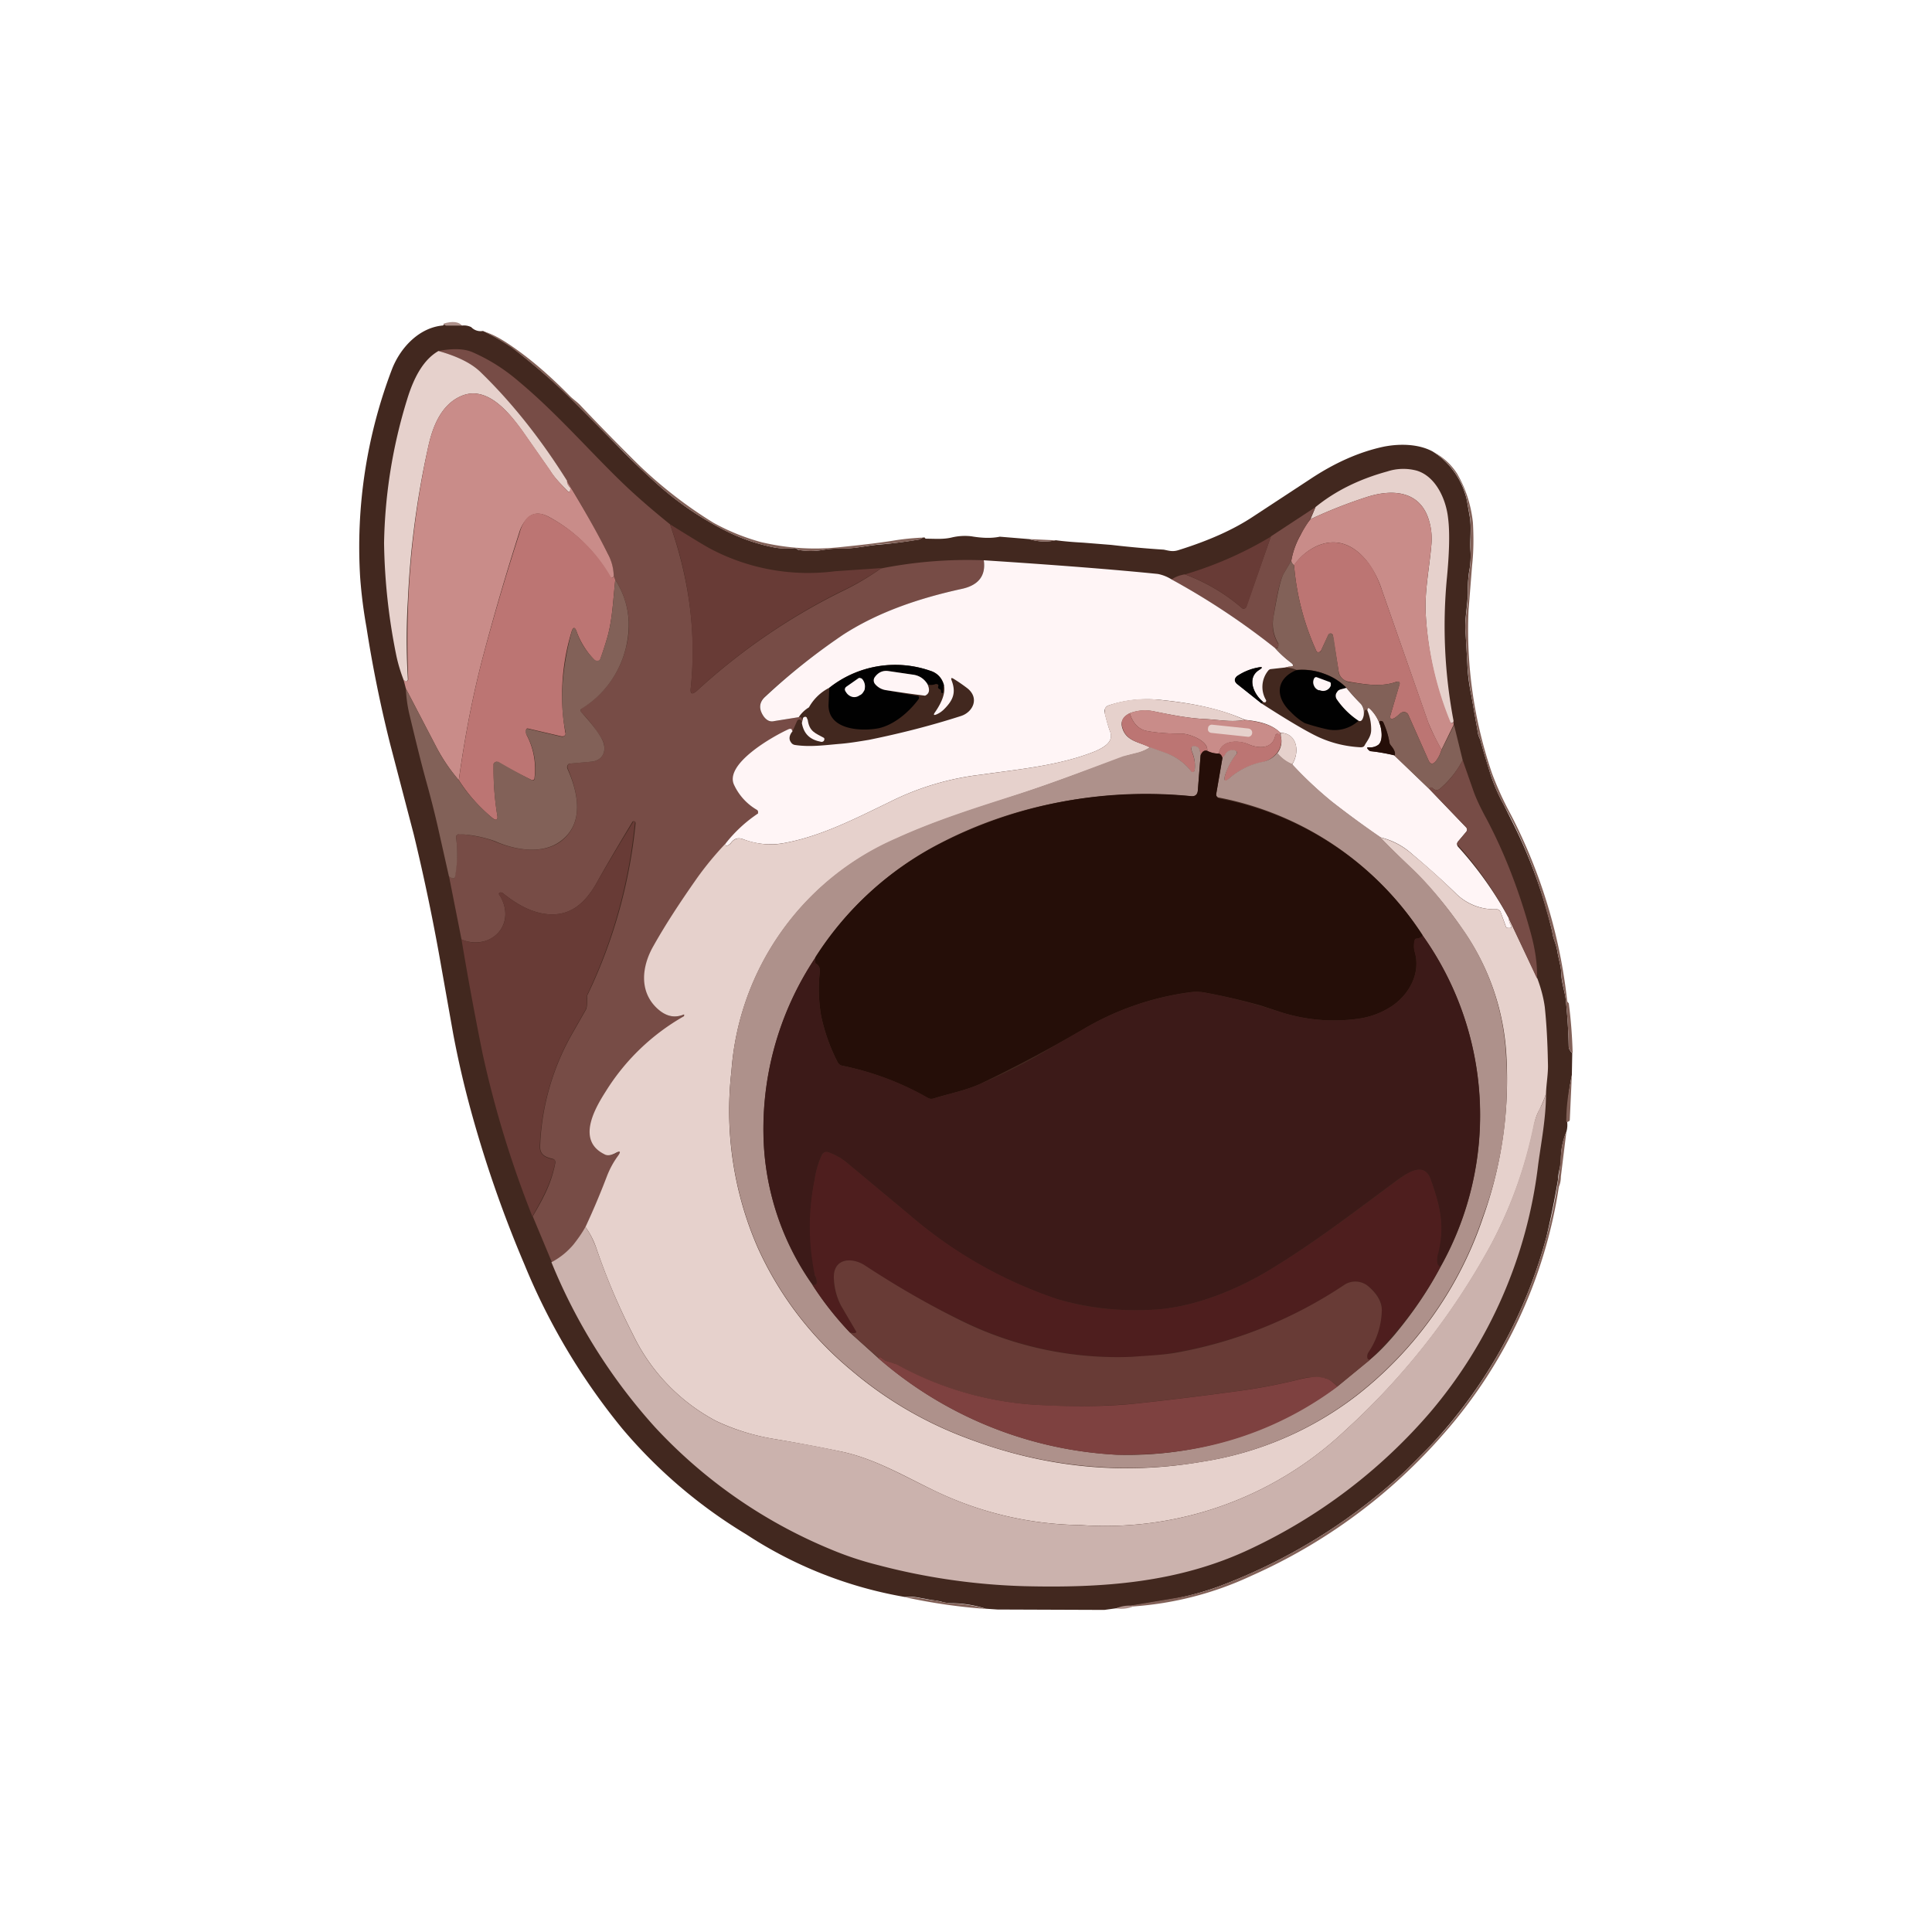 <svg xmlns="http://www.w3.org/2000/svg" width="24" height="24" fill="none" viewBox="0 0 24 24">
    <rect x="0" y="0" width="24" height="24" fill="#808080" stroke="none"/>
    <g clip-path="url(#POPCAT__a)">
        <path fill="#fff" d="M24 0H0v24h24z"/>
        <path fill="#AE918B" d="M5.743 4.049h-.205c-.01 0-.014-.01-.019-.015l-.01-.014c.112-.034.195-.024.234.029"/>
        <path fill="#42281F" d="m5.51 4.02.01.014.019.01h.204a.2.2 0 0 1 .111.02.16.16 0 0 0 .146.047q.188.09.36.204c.296.233.559.457.778.68l.592.603c.137.141.282.277.443.423q.364.323.787.544.309.165.651.234.115.022.253.01a.05.05 0 0 1 .034.009q.017.015.034.015.146.021.277 0 .125-.021.243-.02c.165.005.326-.039.486-.049q.225-.02.481-.063l.049-.024h.02q0 .015.024.015c.102 0 .204.01.31-.015a.7.7 0 0 1 .244-.015q.21.036.354.005l.365.03a.64.64 0 0 0 .33.014c.112.015.229.024.34.03l.35.028q.325.038.652.059c.068.014.112.029.185.005.374-.117.68-.253.928-.418l.704-.462q.461-.307.914-.404c.19-.038.428-.038.608.059a.96.96 0 0 1 .427.612l.034.195c.025.145 0 .286.01.432.005.068 0 .146-.01.214-.019.097-.024.2-.024.301 0 .156-.039.311-.029.467l.024.418q.006.183.049.389l.082.466c.005.049.034.083.04.127q.06.21.126.417.06.176.155.35l.131.263q.311.631.472 1.317c.01.087.048.146.063.243.015.092.044.175.049.267 0 .127.048.234.058.355q.029.293.034.554 0 .044.044.088l-.005.272a3 3 0 0 0-.058.583.3.3 0 0 1-.01.122.9.9 0 0 0-.068.32.5.5 0 0 1-.015.131c-.01.05-.02.093-.02.137q-.06.36-.145.719a6.1 6.1 0 0 1-1.434 2.585c-.145.146-.291.302-.447.438a7 7 0 0 1-2.11 1.288 3.6 3.6 0 0 1-.592.175 38 38 0 0 1-.763.126l-.146.02-1.327-.005-.146-.01a1.4 1.4 0 0 0-.442-.068.5.5 0 0 1-.112-.02 1 1 0 0 0-.111-.019l-.165-.03a.6.6 0 0 0-.176-.009 5.2 5.2 0 0 1-1.968-.777 6.2 6.2 0 0 1-1.54-1.313 8 8 0 0 1-1.216-2.04 15 15 0 0 1-.665-1.911 12 12 0 0 1-.22-.953l-.145-.816a26 26 0 0 0-.345-1.662l-.292-1.118a16 16 0 0 1-.296-1.458 6 6 0 0 1-.078-.617 6.2 6.2 0 0 1 .399-2.596c.107-.267.34-.51.632-.534l.01-.015z"/>
        <path fill="#826158" d="M6.01 4.117c.107.034.194.083.277.136.277.18.534.404.792.666.044.044.097.078.136.122.243.257.554.573.739.753q.421.4.909.7.286.158.602.243c.307.072.624.094.938.063q.453-.045.686-.083c.145-.024.267-.034.379-.039l-.049.025q-.253.043-.486.058c-.156.015-.316.058-.481.054q-.118-.002-.243.019a.9.9 0 0 1-.277 0 .1.1 0 0 1-.03-.015.05.05 0 0 0-.038-.01.8.8 0 0 1-.253-.009 2.4 2.4 0 0 1-.651-.233 4 4 0 0 1-.788-.545 7 7 0 0 1-.437-.422l-.598-.598a7.5 7.5 0 0 0-.777-.68 3 3 0 0 0-.35-.205"/>
        <path fill="#774C46" d="M8.323 6.513q.365 1.04.258 2.032c-.01.078.015.087.073.039a7.7 7.7 0 0 1 1.789-1.23q.262-.124.5-.292a5.5 5.5 0 0 1 1.278-.102c.03.205-.087.316-.272.355-.534.117-1.035.287-1.473.569a8 8 0 0 0-.972.768c-.077.073-.082.16-.014.252.034.049.073.068.131.054l.301-.049q.046-.016.04.063l-.006-.014-.01-.015a.03.03 0 0 0-.033 0l-.01.01-.058.131-.01-.02q0-.007-.015-.009h-.01c-.194.088-.816.437-.68.7a.7.7 0 0 0 .277.306l.015.01a.034.034 0 0 1-.015.048 1.7 1.7 0 0 0-.389.36 4 4 0 0 0-.35.423 10 10 0 0 0-.544.846c-.146.252-.184.568.049.782q.152.146.325.073c.005 0 .01 0 .01.01l-.005.01-.014.014c-.39.224-.71.535-.958.918-.146.229-.355.613-.02.783.05.024.088.01.132-.01.068-.038.078-.029.034.04a1.3 1.3 0 0 0-.131.242c-.083.214-.175.423-.267.632a2 2 0 0 1-.146.214.8.8 0 0 1-.277.224l-.238-.57c.145-.247.233-.417.281-.665 0-.024-.004-.039-.029-.049-.087-.02-.165-.048-.16-.16a3.05 3.05 0 0 1 .413-1.42l.16-.281a.4.4 0 0 0 .01-.141c0-.015 0-.03.01-.044.32-.668.52-1.387.593-2.124q0-.016-.015-.024h-.014a.01.01 0 0 0-.01.005c-.146.243-.292.486-.428.729-.131.243-.301.423-.568.423-.229 0-.438-.122-.613-.263a.05.05 0 0 0-.034-.01l-.009.003-.005.007-.002.008q0 .004.002.007c.145.219.082.481-.156.573a.43.43 0 0 1-.311-.014l-.155-.783c.048.03.068.034.072 0a1.6 1.6 0 0 0 .015-.495.05.05 0 0 1 .049-.034c.145.02.291.038.437.097.238.102.583.165.812 0 .291-.219.228-.583.092-.904a.05.05 0 0 1 .015-.063q.134-.015.267-.025c.155-.01.209-.145.146-.272a1.8 1.8 0 0 0-.258-.34.03.03 0 0 1-.01-.03l.005-.014.01-.01a1.22 1.22 0 0 0 .55-.767 1.04 1.04 0 0 0-.137-.827l-.02-.048a.65.65 0 0 0-.072-.277 13 13 0 0 0-.51-.904 7 7 0 0 0-1.065-1.346c-.112-.112-.292-.2-.53-.268q.27-.051.423.015.315.137.583.37c.443.369.856.84 1.24 1.214.194.19.408.374.631.554"/>
        <path fill="#E6D1CC" d="M5.446 4.36q.363.101.53.268.582.567 1.069 1.346c0 .03.01.053.034.078a.03.03 0 0 1 .005.029v.02l-.01.009H7.06c-.083-.088-.166-.165-.229-.267l-.34-.486c-.17-.238-.437-.564-.748-.443-.248.098-.36.36-.418.613a11 11 0 0 0-.258 1.924q-.03.496 0 .992a.1.1 0 0 1-.02.024s-.014 0-.033-.02a2 2 0 0 1-.088-.29 7.5 7.5 0 0 1-.155-1.41 6.4 6.4 0 0 1 .286-1.784c.093-.306.219-.505.39-.603"/>
        <path fill="#C98C89" d="M7.04 5.974c.195.32.37.622.51.904a.6.6 0 0 1 .074.277c-.005.019-.015.024-.03.024-.01 0-.014-.01-.024-.024a1.9 1.9 0 0 0-.763-.74c-.097-.048-.185-.048-.253.02a.45.45 0 0 0-.107.19q-.24.75-.442 1.511-.189.71-.306 1.555a2.2 2.2 0 0 1-.277-.408l-.38-.729-.028-.107.034.02a.1.1 0 0 0 .024-.025 11.3 11.3 0 0 1 .253-2.916c.058-.252.17-.515.418-.612.306-.121.578.204.748.437l.34.486c.064.107.146.185.229.273a.02.02 0 0 0 .014 0l.005-.01.005-.02a.03.03 0 0 0-.005-.029.13.13 0 0 1-.039-.078"/>
        <path fill="#826158" d="M17.796 5.61a.77.77 0 0 1 .306.276q.159.276.195.603c.01.18.01.355-.01.535l-.044.554a5.5 5.5 0 0 0 .292 2.031 4 4 0 0 0 .233.51 6.6 6.6 0 0 1 .7 2.314c0 .01.01.02.02.03q.04.308.048.621-.05-.043-.049-.087a7 7 0 0 0-.034-.55c-.01-.126-.053-.233-.058-.354-.005-.098-.034-.18-.049-.277-.014-.088-.053-.146-.063-.238l-.024-.098-.083-.291a6 6 0 0 0-.495-1.191 2.3 2.3 0 0 1-.156-.35 13 13 0 0 1-.126-.418c-.005-.044-.034-.082-.04-.126l-.082-.467a3 3 0 0 1-.049-.389l-.024-.418c-.01-.155.034-.31.03-.466 0-.102.004-.2.024-.301q.015-.11.01-.214c-.006-.146.014-.292-.01-.438l-.034-.194a.94.94 0 0 0-.428-.608"/>
        <path fill="#E6D1CC" d="m18.058 8.957-.01.02a.03.03 0 0 1-.024.005l-.01-.005-.005-.01a4.1 4.1 0 0 1-.297-1.322c-.019-.291.044-.583.069-.875a.8.8 0 0 0-.03-.306c-.111-.374-.461-.389-.768-.291a6 6 0 0 0-.704.277l.063-.151q.365-.298.89-.442a.64.64 0 0 1 .369-.01c.238.073.364.36.388.593.025.194.01.476-.014.729a6.3 6.3 0 0 0 .082 1.788"/>
        <path fill="#C98C89" d="M18.057 8.958v.048l-.15.307a3 3 0 0 1-.166-.34l-.573-1.639a1.2 1.2 0 0 0-.17-.34c-.165-.218-.38-.32-.632-.214a.7.7 0 0 0-.291.243q-.032-.028-.034-.058a1 1 0 0 1 .116-.32 1 1 0 0 1 .122-.195 6 6 0 0 1 .704-.277c.306-.097.657-.083.768.292.03.097.04.194.03.3-.025.292-.088.589-.069.88.03.46.135.912.311 1.337a.03.03 0 0 0 .025 0z"/>
        <path fill="#774C46" d="m16.342 6.299-.063.146c-.024.029-.063.097-.122.194a1 1 0 0 0-.116.326l-.097.165c-.04.073-.083.253-.127.55q-.03.164.059.315c.005.005.01.015.005.024l-.005.025-.034.01a9 9 0 0 0-1.288-.856.4.4 0 0 1 .165-.063c.261.097.504.24.714.423a.04.04 0 0 0 .044-.01l.005-.015.306-.87z"/>
        <path fill="#BC7573" d="m7.623 7.154.02.049c-.025.228-.034.476-.093.695q-.043.152-.097.301a.05.05 0 0 1-.068 0 1 1 0 0 1-.219-.345c-.024-.073-.048-.068-.068 0-.124.41-.149.843-.072 1.264a.04.04 0 0 1-.03.029h-.02L6.56 9.05a.02.02 0 0 0-.02.005.02.02 0 0 0-.004.014c-.005.02 0 .04.005.059.089.168.123.36.097.549a.03.03 0 0 1-.03.014 9 9 0 0 1-.437-.228.05.05 0 0 0-.039.024q-.006.318.044.632c.015.068-.01.083-.063.039a2 2 0 0 1-.413-.467q.117-.846.306-1.555a30 30 0 0 1 .447-1.511.5.5 0 0 1 .097-.195c.073-.063.156-.068.258-.014.33.172.604.437.787.763.015 0 .024-.005.03-.025"/>
        <path fill="#683B36" d="M8.323 6.513c.258.16.423.262.506.306a2.6 2.6 0 0 0 1.545.277l.574-.039q-.241.168-.506.292a7.7 7.7 0 0 0-1.788 1.234c-.059.049-.078.039-.073-.039a4.6 4.6 0 0 0-.258-2.031m7.465.15-.3.87-.01.015-.015.01a.04.04 0 0 1-.03 0 2.3 2.3 0 0 0-.71-.423q.566-.169 1.07-.472z"/>
        <path fill="#826158" d="m12.79 6.697.326.015a.64.64 0 0 1-.33-.015z"/>
        <path fill="#BC7573" d="M17.907 9.312a.4.4 0 0 1-.077.151q-.052.052-.083-.014l-.253-.57a.06.06 0 0 0-.068-.033.1.1 0 0 0-.029.014.5.5 0 0 1-.073.059q-.072.037-.049-.044l.112-.38v-.009l-.003-.009-.007-.007-.01-.003h-.014c-.194.073-.398.034-.602 0a.15.15 0 0 1-.122-.127l-.073-.452a.03.03 0 0 0-.01-.014.034.034 0 0 0-.048.02l-.088.189-.014.014a.04.04 0 0 1-.039 0 3.2 3.2 0 0 1-.282-1.079.7.7 0 0 1 .292-.238c.252-.107.466 0 .631.21q.097.128.17.344l.574 1.638q.035.101.165.34"/>
        <path fill="#FFF5F6" d="M12.221 6.96q1.37.089 2.163.17a.5.5 0 0 1 .17.068 9 9 0 0 1 1.288.855q.089.097.185.17.08.06-.015.059l-.048.01-.18.02a.05.05 0 0 0-.03.019.32.32 0 0 0-.028.364.02.02 0 0 1 0 .02.02.02 0 0 1-.01.01c-.01 0-.02 0-.03-.01-.116-.098-.199-.292-.048-.39.049-.033.049-.048-.01-.033a.65.65 0 0 0-.262.111q-.051.045 0 .088l.306.248q.509.328.72.423.24.107.51.121c.024 0 .043-.005.053-.03.034-.057.078-.11.078-.184a.6.6 0 0 0-.049-.248v-.014c.01-.015.015-.015.025-.01a.45.45 0 0 1 .126.185c.03.068.048.223-.015.272a.17.17 0 0 1-.121.03q-.024-.002-.01.019.024.029.039.029c.097.01.194.029.292.048l.437.423.457.476a.04.04 0 0 1 0 .054l-.102.121a.05.05 0 0 0-.012.032q0 .018.012.032c.243.267.457.568.632.889 0 .034.01.063.029.097v.01a.02.02 0 0 1-.01.014h-.024c-.015 0-.03-.004-.034-.024l-.064-.175a.05.05 0 0 0-.019-.024.05.05 0 0 0-.03-.01.68.68 0 0 1-.514-.204 10 10 0 0 0-.53-.476.9.9 0 0 0-.403-.214c-.243-.165-.438-.316-.603-.442a5 5 0 0 1-.491-.462c.097-.15.068-.389-.146-.394-.111-.112-.286-.146-.437-.16-.326-.146-.68-.21-1.045-.248q-.343-.035-.651.068a.07.07 0 0 0-.044.039.1.1 0 0 0-.005.053c.02.078.039.156.068.234.049.13-.087.199-.185.243-.447.18-.947.223-1.419.291a3.4 3.4 0 0 0-1.137.34c-.423.205-.855.428-1.312.51a.94.94 0 0 1-.506-.048c-.063-.024-.111-.01-.155.049a.1.1 0 0 1-.03.024c-.024.015-.038.01-.033-.02q.172-.219.403-.373v-.015a.03.03 0 0 0-.015-.03.7.7 0 0 1-.281-.306c-.132-.262.486-.612.685-.7h.02s.009 0 .009.01l.01.02c-.04.048-.049.097-.02.136a.07.07 0 0 0 .049.034c.194.03.389 0 .578-.015.112-.01.224-.029.34-.048q.607-.123 1.147-.297c.146-.048.229-.218.083-.34a2 2 0 0 0-.175-.121q-.045-.028-.024.024c.058.155.01.248-.097.355a.3.3 0 0 1-.093.063q-.05.02-.02-.024c.098-.141.132-.253.113-.34a.24.24 0 0 0-.175-.18 1.32 1.32 0 0 0-1.25.213.6.6 0 0 0-.252.243.4.4 0 0 0-.127.122l-.3.048c-.06.015-.098-.01-.132-.053q-.103-.145.02-.253.452-.421.966-.768c.438-.282.943-.452 1.473-.568.185-.04.302-.146.272-.355"/>
        <path fill="#826158" d="M16.041 6.965q.002.031.034.053c.03.374.126.739.282 1.08a.04.04 0 0 0 .039 0c.01 0 .014-.01.014-.015l.088-.195.01-.014a.03.03 0 0 1 .038 0l.01.014.01.03.063.422c0 .034.02.063.039.083a.2.2 0 0 0 .082.048c.205.03.404.069.608-.004a.024.024 0 0 1 .03.014v.015l-.113.379q-.023.08.049.044l.073-.059a.06.06 0 0 1 .053-.014.06.06 0 0 1 .044.034l.253.568c.02.049.048.049.082.015a.4.4 0 0 0 .078-.146l.156-.31.107.437a1.2 1.2 0 0 1-.282.354.063.063 0 0 1-.088-.005q-.03-.027-.043.01l-.438-.418c.02-.029 0-.068-.039-.121a.1.1 0 0 1-.02-.04 1 1 0 0 0-.081-.257.04.04 0 0 0-.015-.01c-.02-.004-.03 0-.03.025a.5.5 0 0 0-.126-.185q-.013-.006-.02.01v.014l-.014-.004c-.015 0-.02.004-.024.019l-.01.053q.016-.087-.034-.145a4 4 0 0 1-.18-.2.7.7 0 0 0-.277-.175.8.8 0 0 0-.345-.048.4.4 0 0 0-.14-.03l.048-.01q.095 0 .014-.057a1.3 1.3 0 0 1-.184-.17c.02 0 .029 0 .034-.01l.005-.025v-.024a.47.47 0 0 1-.064-.316c.049-.291.088-.476.127-.549zm-8.398.238q.239.373.136.826a1.22 1.22 0 0 1-.56.778.034.034 0 0 0 .006.044c.087.097.194.218.257.34.063.131.01.262-.146.272l-.267.024a.05.05 0 0 0-.02.063c.142.316.205.686-.087.9-.228.17-.573.107-.811 0a1.5 1.5 0 0 0-.457-.088.05.05 0 0 0-.03.03q.035.248-.01.495c-.009.034-.033.03-.077 0l-.131-.583q-.059-.264-.146-.579c-.078-.281-.146-.568-.214-.85a1.7 1.7 0 0 1-.044-.32l.38.728q.094.19.277.408.144.234.413.467c.053.044.077.029.063-.039a3.6 3.6 0 0 1-.044-.632.05.05 0 0 1 .02-.02.05.05 0 0 1 .048 0q.201.118.408.224a.03.03 0 0 0 .025 0l.01-.014v-.01a.87.87 0 0 0-.098-.535.08.08 0 0 1-.014-.063l.005-.005a.02.02 0 0 1 .014-.01h.01l.418.098a.04.04 0 0 0 .039-.015.05.05 0 0 0 .01-.043c-.088-.39-.03-.846.072-1.235.02-.073.044-.078.068-.005a.86.86 0 0 0 .219.34.05.05 0 0 0 .068 0q.054-.146.097-.296c.059-.219.068-.467.093-.695"/>
        <path fill="#010101" d="M11.725 8.511a.2.2 0 0 0-.01.088v.01h-.014q-.009 0-.01-.015c0-.015 0-.025-.014-.03-.02-.01-.03-.019-.02-.043 0-.01 0-.015-.01-.02a.04.04 0 0 0-.034 0 .15.15 0 0 1-.092 0 .24.24 0 0 0-.185-.121l-.3-.044q-.102-.014-.166.073a.07.07 0 0 0 0 .087.2.2 0 0 0 .14.078q.2.039.4.073l.004.01a.03.03 0 0 1 0 .024c-.117.16-.301.32-.496.365-.194.039-.626.034-.626-.287l.01-.214a1.32 1.32 0 0 1 1.248-.214c.093.03.146.088.175.18m3.961.204-.014.024-.307-.243c-.034-.034-.034-.063 0-.097a.7.7 0 0 1 .263-.107q.087-.015.014.03c-.155.097-.072.296.044.393m.413-.389a.75.75 0 0 1 .35.044q.161.058.277.175l-.073.02a.08.08 0 0 0-.058.087q0 .024.015.039c.068.102.16.194.267.262a.44.44 0 0 1-.389.107q-.145-.032-.282-.078a.8.8 0 0 1-.17-.136c-.194-.18-.194-.408.063-.52"/>
        <path fill="#FFF5F6" d="M11.52 8.496q.052.11-.029.146-.24-.03-.48-.068a.22.22 0 0 1-.142-.078.07.07 0 0 1 0-.087q.065-.087.166-.073l.3.044q.12.014.185.116m4.997-.024.01.005.005.012v.027a.1.1 0 0 1-.054.058.1.1 0 0 1-.083 0h-.014a.1.1 0 0 1-.059-.058.1.1 0 0 1 0-.083q.002-.006.006-.011l.009-.008a.03.03 0 0 1 .024 0zm-5.852-.048a.03.03 0 0 1 .025 0c.01 0 .019.01.024.014l.01.015a.14.14 0 0 1 .019.097c0 .02-.01.034-.02.049a.1.1 0 0 1-.034.034l-.01.004a.11.11 0 0 1-.092.02.13.13 0 0 1-.077-.058l-.01-.015-.005-.015.001-.015.007-.014.011-.01.146-.102zm6.06.121c.054.068.117.136.18.2q.047.057.035.145-.02.086-.064.063a1 1 0 0 1-.267-.262.08.08 0 0 1-.01-.078l.02-.03a.1.1 0 0 1 .034-.019z"/>
        <path fill="#E6D1CC" d="M15.462 8.943c-.165.03-.306 0-.476-.01-.224-.009-.437-.053-.651-.096a.53.53 0 0 0-.302.024c-.082.044-.116.102-.092.18.049.17.214.175.345.243a.5.5 0 0 1-.165.073q-.147.035-.17.048c-.433.156-.86.321-1.293.462-.515.17-1.03.325-1.526.554a3.41 3.41 0 0 0-2.046 2.887c-.086.745.026 1.5.325 2.187a4.24 4.24 0 0 0 1.167 1.53c.427.363.914.647 1.438.842q1.437.546 2.916.291a4.2 4.2 0 0 0 1.92-.821 4.7 4.7 0 0 0 1.57-2.212 5.1 5.1 0 0 0 .292-1.992 3 3 0 0 0-.54-1.58 5 5 0 0 0-.622-.748q-.321-.307-.408-.403a.94.94 0 0 1 .403.213q.269.22.53.477c.146.146.32.209.515.204q.015 0 .03.01a.05.05 0 0 1 .019.024l.063.175c.005.02.02.024.034.024h.027l.007-.005v-.02a.2.2 0 0 1-.03-.096l.356.748q.07.188.092.355c.02.19.034.418.039.7.005.121-.02.248-.024.374-.02.068-.05.131-.078.194a.6.6 0 0 0-.068.185 5.5 5.5 0 0 1-.535 1.497 8.8 8.8 0 0 1-1.808 2.304 4.34 4.34 0 0 1-3.29 1.18 4.3 4.3 0 0 1-1.818-.427c-.374-.18-.743-.399-1.157-.486a22 22 0 0 0-.855-.16 2.7 2.7 0 0 1-.7-.22 2.38 2.38 0 0 1-1.035-1.078 8 8 0 0 1-.457-1.08 1 1 0 0 0-.131-.252q.145-.312.267-.632.051-.132.131-.243c.05-.068.034-.077-.034-.039-.043.02-.087.035-.13.01-.341-.17-.127-.554.019-.782.241-.387.575-.708.972-.933v-.01c.005-.01 0-.01-.005-.01-.117.049-.224.02-.326-.073-.233-.214-.194-.53-.048-.782.145-.258.325-.535.544-.846a4 4 0 0 1 .35-.423q-.001.043.034.02a.1.1 0 0 0 .029-.02c.044-.063.097-.077.156-.053.165.058.33.082.505.048.457-.082.89-.306 1.312-.51a3.4 3.4 0 0 1 1.138-.34c.47-.068.972-.112 1.419-.292.097-.043.233-.111.184-.243a2 2 0 0 1-.068-.233l.005-.053a.08.08 0 0 1 .044-.04q.308-.11.651-.067c.365.039.72.097 1.04.247"/>
        <path fill="#C98C89" d="M15.463 8.943c.155.02.33.049.442.16v.04c-.014-.02-.034-.03-.048-.025l-.01.008-.005.012c-.034.175-.219.16-.335.107-.112-.049-.34-.059-.365.116a.3.3 0 0 1-.146-.034c.02-.126-.228-.213-.315-.213-.17 0-.311-.01-.438-.034-.097-.02-.17-.093-.209-.22a.5.5 0 0 1 .301-.024c.214.044.428.088.652.098.17.01.31.039.476.01"/>
        <path fill="#BC7573" d="M14.034 8.86q.059.19.213.22.184.034.433.033c.087 0 .335.088.316.214-.04-.01-.063.01-.083.058q-.009-.095-.039-.102c-.068-.029-.092-.005-.063.068.03.078.039.146.03.219l-.006.014-.014.01q-.008.001-.014-.001l-.01-.009a.67.67 0 0 0-.317-.228l-.194-.068c-.131-.073-.291-.078-.34-.243q-.044-.126.088-.185"/>
        <path fill="#FFF5F6" d="M10.034 8.943c.02.146.097.165.194.219.015.005.015.02.01.034s-.02.02-.034.02c-.141-.025-.219-.098-.243-.234l.015-.063c.004-.01.019-.015.029-.015s.02.01.02.02z"/>
        <path fill="#250E08" d="M17.324 9.385a2 2 0 0 0-.291-.053q-.023 0-.044-.03-.014-.02.01-.019a.18.18 0 0 0 .121-.029c.068-.048.044-.204.015-.272q0-.034.029-.024.017.002.024.024a1 1 0 0 1 .073.243c0 .015.01.024.02.039.043.049.058.097.043.121"/>
        <path fill="#E6D1CC" d="m15.511 9.05-.457-.048a.05.05 0 0 0-.045.03l-.003.019c-.005.029.014.048.039.053l.461.049a.05.05 0 0 0 .049-.049.05.05 0 0 0-.044-.053m.394.054c.214 0 .243.243.146.389a.44.44 0 0 1-.185-.136.24.24 0 0 0 .044-.214v-.039z"/>
        <path fill="#BC7573" d="M15.91 9.142a.24.24 0 0 1-.05.214.33.33 0 0 1-.174.112.9.9 0 0 0-.423.209c-.049.039-.058.029-.049-.03a.7.7 0 0 1 .151-.286.03.03 0 0 0 0-.02l-.01-.01a.1.1 0 0 0-.102.008.1.1 0 0 0-.029.032.14.14 0 0 1-.039.048c-.01-.034-.02-.048-.043-.058.019-.175.252-.17.364-.117.117.054.301.068.335-.107 0-.01.01-.014.02-.02.01-.004.029 0 .048.025"/>
        <path fill="#AE918B" d="m14.914 9.386-.034.432c0 .054-.034.078-.083.073-1.079-.097-2.158.083-3.125.588a4 4 0 0 0-1.54 1.414 3.83 3.83 0 0 0-.642 2.343c.036.62.244 1.218.603 1.725.136.214.291.408.466.593l.345.311a4.9 4.9 0 0 0 2.97 1.206 4.4 4.4 0 0 0 2.74-.85l.41-.336c.096-.078.193-.18.29-.292q.35-.416.584-.86a3.85 3.85 0 0 0-.229-4.117 3.88 3.88 0 0 0-2.536-1.71.05.05 0 0 1-.025-.025v-.02l.078-.451a.14.14 0 0 0 .039-.049.1.1 0 0 1 .068-.043.1.1 0 0 1 .063.01l.005.009.005.01v.01l-.005.01a.8.8 0 0 0-.146.276c-.01.058 0 .068.049.03a.9.9 0 0 1 .423-.21.3.3 0 0 0 .18-.111.5.5 0 0 0 .184.14c.165.18.33.33.491.462.16.127.364.277.602.442.059.068.195.2.409.404.194.184.403.437.622.748.322.465.507 1.01.534 1.575a4.8 4.8 0 0 1-.291 1.998 4.7 4.7 0 0 1-1.565 2.21 4.2 4.2 0 0 1-1.915.827 5.54 5.54 0 0 1-2.916-.292 4.8 4.8 0 0 1-1.443-.845 4.24 4.24 0 0 1-1.167-1.531 4.26 4.26 0 0 1-.325-2.187 3.41 3.41 0 0 1 2.04-2.887c.501-.229 1.017-.389 1.532-.554.437-.141.86-.306 1.292-.467l.17-.043a.6.6 0 0 0 .166-.069l.194.069a.7.7 0 0 1 .316.228l.01.01h.014l.015-.01.005-.015a.44.44 0 0 0-.03-.218c-.028-.073-.004-.098.064-.068q.03.007.039.102z"/>
        <path fill="#250E08" d="M14.996 9.327a.3.3 0 0 0 .146.034c.024.01.034.024.044.053l-.078.452a.05.05 0 0 0 .01.034q.01.015.029.02a3.87 3.87 0 0 1 2.527 1.7.1.1 0 0 1-.078.04c-.01 0-.02.01-.02.019a.3.3 0 0 0-.004.136c.083.267-.063.535-.277.68a1 1 0 0 1-.423.16 2.16 2.16 0 0 1-.962-.082l-.248-.082a8 8 0 0 0-.69-.16.6.6 0 0 0-.18-.006 3.5 3.5 0 0 0-1.346.467q-.619.36-1.264.67c-.194.088-.389.122-.588.185a.1.1 0 0 1-.073-.01 3.6 3.6 0 0 0-1.055-.398.08.08 0 0 1-.063-.049 2.3 2.3 0 0 1-.204-.578 2 2 0 0 1-.014-.55c0-.038-.015-.072-.049-.091a.03.03 0 0 1-.009-.014.03.03 0 0 1 0-.016v-.048a4 4 0 0 1 1.545-1.41 5.6 5.6 0 0 1 3.125-.593q.075.008.083-.073l.034-.432q.03-.073.082-.058"/>
        <path fill="#774C46" d="m18.17 9.443.131.375q.05.144.165.354c.224.423.409.9.55 1.42q.086.314.077.563l-.35-.748a4.5 4.5 0 0 0-.646-.924l.015-.029.102-.121a.044.044 0 0 0 0-.054l-.457-.476q.015-.038.043-.01a.063.063 0 0 0 .088.005c.107-.087.204-.209.282-.355"/>
        <path fill="#683B36" d="M6.613 15.11a13 13 0 0 1-.618-2.021 41 41 0 0 1-.262-1.42.4.4 0 0 0 .311.015c.243-.097.301-.354.155-.573a.015.015 0 0 1 .005-.02l.01-.004a.05.05 0 0 1 .034.01c.18.145.389.262.612.262.268 0 .438-.18.57-.423q.214-.37.441-.734h.005q.016.009.01.024a6.4 6.4 0 0 1-.588 2.124.1.1 0 0 0-.01.049.3.3 0 0 1-.01.136l-.16.282a3.1 3.1 0 0 0-.413 1.419c-.005.112.073.146.16.165.025 0 .034.02.03.049-.05.243-.141.413-.282.66"/>
        <path fill="#3C1A18" d="M17.673 11.621a3.85 3.85 0 0 1 .219 4.117c-.049-.02-.053-.078-.03-.18.088-.34.02-.598-.091-.91-.04-.11-.117-.145-.234-.096a1 1 0 0 0-.16.092c-.525.389-1.035.783-1.6 1.128-.412.248-.923.457-1.399.495a3.6 3.6 0 0 1-1.249-.13 5.4 5.4 0 0 1-1.832-1.046l-.758-.632a.8.8 0 0 0-.248-.145c-.039-.01-.063 0-.083.034a1.2 1.2 0 0 0-.087.296c-.054.301-.073.55-.04.846q.024.177.04.354.028.043.024.093c0 .02-.02.03-.049.024a3.33 3.33 0 0 1-.607-1.725 3.83 3.83 0 0 1 .641-2.343l-.005.049c0 .01 0 .024.015.029.03.02.049.049.044.097a2 2 0 0 0 .014.54q.063.305.204.583c.015.024.035.044.064.049.383.076.75.216 1.088.413l.04-.005c.194-.063.393-.097.587-.185q.48-.203.924-.476l.34-.195c.412-.245.87-.404 1.346-.466a.6.6 0 0 1 .18.005q.478.088.938.243c.316.097.632.126.962.082a1 1 0 0 0 .423-.16c.214-.146.36-.413.277-.68a.3.3 0 0 1 0-.136c.005-.01.015-.02.024-.02a.1.1 0 0 0 .078-.039"/>
        <path fill="#826158" d="m19.526 13.356-.025.545c0 .014 0 .024-.014.029l-.02.01c-.01 0-.01-.01-.01-.02 0-.194.03-.379.069-.564"/>
        <path fill="#CBB2AD" d="M19.205 13.585c0 .301-.058.593-.097.88a5.8 5.8 0 0 1-1.351 3.09 6.7 6.7 0 0 1-2.226 1.687c-.895.423-1.837.486-2.81.462a8 8 0 0 1-1.817-.263 4 4 0 0 1-.583-.194 6.2 6.2 0 0 1-2.187-1.521A7 7 0 0 1 6.85 15.68a.9.9 0 0 0 .277-.224c.053-.068.102-.136.145-.214.059.078.098.165.132.253q.195.569.456 1.079c.22.461.584.84 1.036 1.079q.32.153.7.219c.291.048.573.097.855.16.413.087.777.306 1.157.486a4.3 4.3 0 0 0 1.817.428 4.34 4.34 0 0 0 3.29-1.181 8.9 8.9 0 0 0 1.804-2.304q.372-.694.534-1.497a1 1 0 0 1 .073-.19.8.8 0 0 0 .078-.189"/>
        <path fill="#826158" d="m19.458 14.06-.068.554q-.001.075-.025.127a6 6 0 0 1-1.424 3.062 6.85 6.85 0 0 1-2.4 1.774c-.462.216-.96.344-1.468.379 0-.01-.015-.01-.034-.01l.583-.097a3 3 0 0 0 .593-.17 7 7 0 0 0 2.114-1.288c.155-.136.296-.292.447-.438l.16-.175a6.13 6.13 0 0 0 1.454-3.402q.001-.161.068-.316"/>
        <path fill="#4E1E1E" d="M17.893 15.737a4.6 4.6 0 0 1-.875 1.152q-.035.007-.034-.044l.015-.048a.97.97 0 0 0 .165-.491c.014-.141-.068-.248-.17-.33a.25.25 0 0 0-.302-.01 5.45 5.45 0 0 1-2.094.835c-.175.035-.355.044-.535.054a4.4 4.4 0 0 1-2.09-.437 10 10 0 0 1-1.224-.695c-.17-.112-.414-.098-.39.18q.015.19.088.315l.185.316c.01.015.005.02-.01.024l-.063-.004a4 4 0 0 1-.467-.593c.034.005.049 0 .054-.025a.15.15 0 0 0-.024-.097 2.9 2.9 0 0 1 0-1.196 1 1 0 0 1 .087-.291c.02-.039.049-.049.078-.039q.145.051.252.146l.759.632a5.5 5.5 0 0 0 1.832 1.045c.394.121.812.16 1.249.13.476-.038.987-.242 1.4-.495.564-.34 1.07-.734 1.604-1.127.048-.034.097-.069.155-.093q.176-.07.233.097c.112.311.18.564.098.91-.03.096-.02.16.024.179"/>
        <path fill="#683B36" d="m17.023 16.889-.408.335a.4.4 0 0 0-.146-.102.66.66 0 0 0-.34.015 7 7 0 0 1-.778.146q-.636.087-1.274.155a8 8 0 0 1-1.253.01 4.1 4.1 0 0 1-1.692-.5l-.146-.05a.1.1 0 0 1-.029-.024c-.01-.02-.029-.02-.048-.01l-.35-.31c.024.004.048.01.063.004q.023-.002.01-.024l-.185-.316a.8.8 0 0 1-.087-.316c-.025-.277.223-.291.388-.18.438.287.846.516 1.225.7.65.315 1.368.463 2.09.433.18-.015.36-.02.534-.049a5.5 5.5 0 0 0 2.095-.84.25.25 0 0 1 .302.01c.097.082.184.194.17.33a.97.97 0 0 1-.166.495.1.1 0 0 0-.014.049c0 .03.01.044.039.039"/>
        <path fill="#7E4140" d="M10.904 16.866c.025-.01.044-.01.054.01l.034.024.146.048a4.1 4.1 0 0 0 1.686.5q.707.044 1.254-.009.638-.068 1.273-.155.396-.051.778-.146c.117-.03.243-.049.34-.015.044.01.092.049.146.102a4.2 4.2 0 0 1-2.007.807c-.21.03-.452.04-.73.04a4.9 4.9 0 0 1-2.969-1.201z"/>
        <path fill="#826158" d="M12.245 19.986a7 7 0 0 1-1.006-.146.7.7 0 0 1 .175.01l.165.029c.04 0 .073.01.112.019l.112.02q.218.001.442.067"/>
        <path fill="#AE918B" d="M14.04 19.946c.019 0 .033 0 .038.01a.4.4 0 0 1-.214.024.4.4 0 0 1 .175-.034"/>
    </g>
    <defs>
        <clipPath id="POPCAT__a">
            <path fill="#fff" d="M0 0h24v24H0z"/>
        </clipPath>
    </defs>
</svg>
